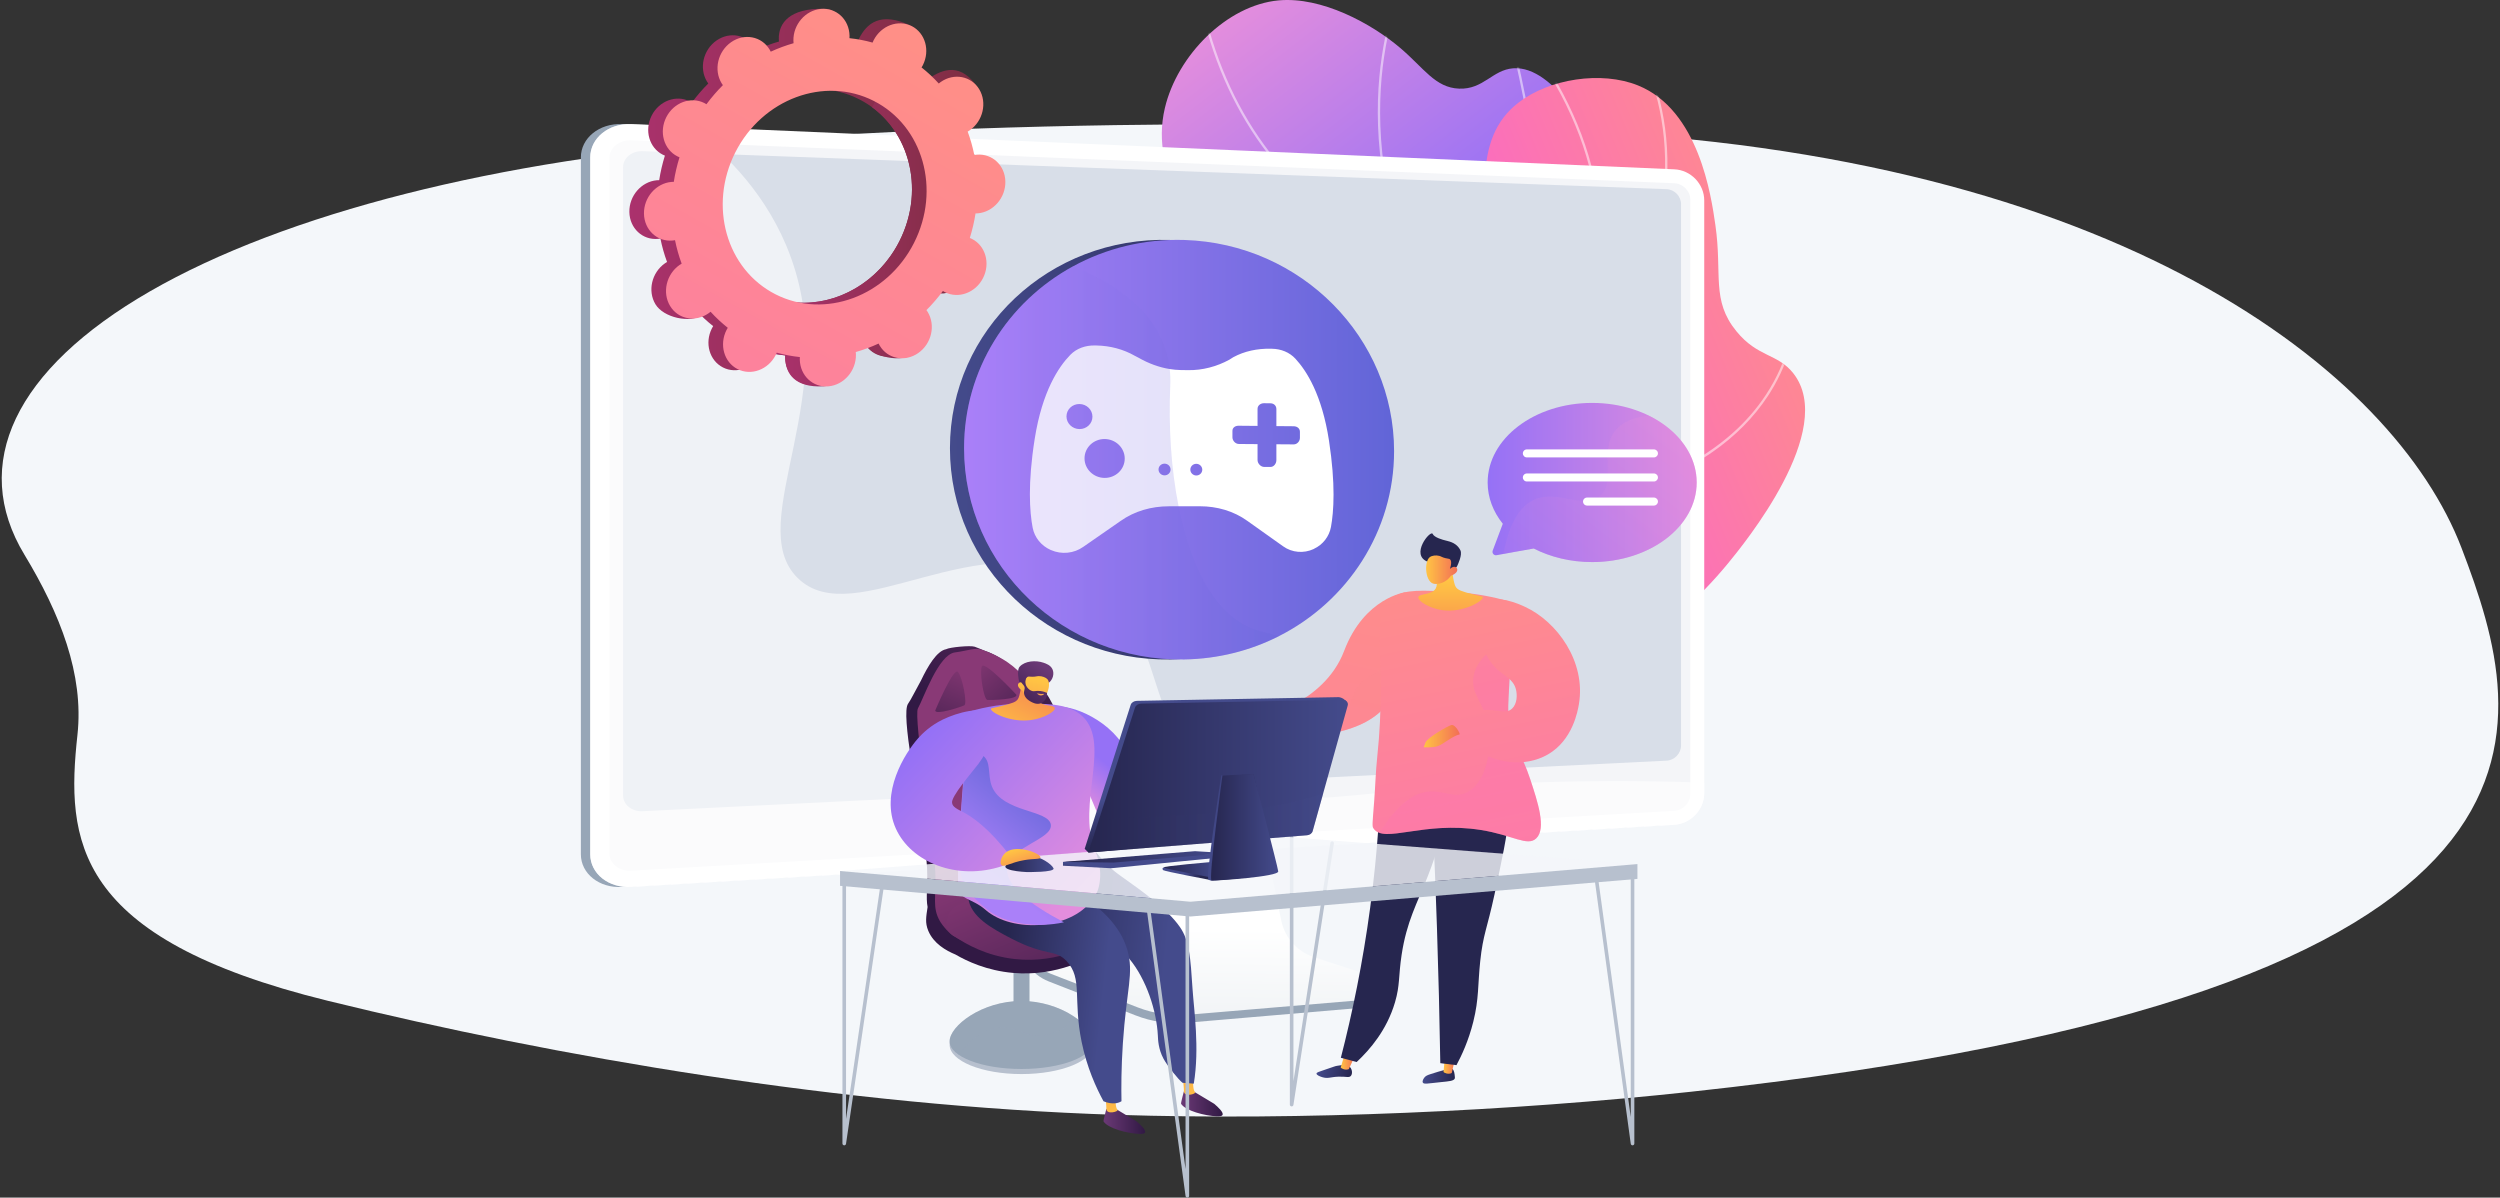 <svg width="1336" height="640" viewBox="0 0 1336 640" fill="none" xmlns="http://www.w3.org/2000/svg">
<rect x="0" y="0" width="1336" height="640" fill="#333333" stroke="none"/>
<path d="M1315.46 292.871C1279.3 198.255 1131.03 82.013 838.121 69.848C838.121 69.848 615.73 59.035 396.501 75.423C266.388 85.15 152.299 114.103 80.107 155.716C7.915 197.33 -16.199 248.072 13.067 296.448C32.075 327.869 44.919 360.388 41.394 392.675C35.259 448.867 38.789 501.318 175.211 534.829C297.02 564.751 450.32 591.141 596.569 595.763C695.959 598.905 807.419 593.821 903.212 583.478C1391.4 530.763 1351.62 387.488 1315.46 292.871Z" fill="#F4F7FA"/>
<path d="M807.238 407.616C810.296 381.189 810.751 342.083 792.601 302.682C768.798 251.008 733.909 244.227 675.888 171.728C639.202 125.887 614.061 93.526 622.514 57.698C629.137 29.621 655.598 2.776 683.266 0.211C706.271 -1.921 732.804 12.483 748.323 25.656C760.972 36.393 766.973 46.879 779.743 47.371C792.794 47.873 797.52 37.344 808.617 36.505C831.122 34.805 851.344 75.112 854.612 81.626C890.968 154.091 869.841 241.564 860.166 279.609C852.166 311.066 837.181 356.642 807.238 407.616Z" fill="url(#paint0_linear_36_1555)"/>
<mask id="mask0_36_1555" style="mask-type:luminance" maskUnits="userSpaceOnUse" x="620" y="0" width="256" height="408">
<path d="M807.238 407.616C810.296 381.189 810.751 342.083 792.601 302.682C768.798 251.008 733.909 244.227 675.888 171.728C639.202 125.887 614.061 93.526 622.514 57.698C629.137 29.621 655.598 2.776 683.266 0.211C706.271 -1.921 732.804 12.483 748.323 25.656C760.972 36.393 766.973 46.879 779.743 47.371C792.794 47.873 797.52 37.344 808.617 36.505C831.122 34.805 851.344 75.112 854.612 81.626C890.968 154.091 869.841 241.564 860.166 279.609C852.166 311.066 837.181 356.642 807.238 407.616Z" fill="white"/>
</mask>
<g mask="url(#mask0_36_1555)">
<g opacity="0.5">
<path d="M799.551 432.961L798.462 432.358C815.928 400.815 828.21 370.428 834.969 342.043C844.939 300.169 842.492 263.867 827.698 234.145C816.113 210.869 797.557 192.32 771.876 166.647C751.376 146.155 735.001 133.481 720.552 122.299C701.69 107.701 686.791 96.17 671.626 73.999C656.234 51.497 645.653 25.136 640.175 -4.352L641.4 -4.579C646.845 24.737 657.36 50.938 672.654 73.296C687.708 95.305 702.539 106.783 721.315 121.314C735.792 132.519 752.201 145.218 772.756 165.767C797.552 190.554 817.137 210.132 828.813 233.59C843.74 263.58 846.219 300.166 836.18 342.331C829.395 370.827 817.072 401.319 799.551 432.961Z" fill="white"/>
<path d="M757.583 151.739L756.909 151.94C756.709 152 736.573 157.898 709.184 155.211C693.099 153.633 677.685 149.449 663.372 142.775C645.483 134.433 629.276 122.158 615.202 106.292L616.133 105.465C630.094 121.204 646.164 133.377 663.898 141.646C678.083 148.261 693.36 152.407 709.305 153.972C733.648 156.36 752.164 151.921 755.873 150.935C734.107 100.806 734.362 57.642 738.429 30.21C742.857 0.337 752.648 -17.869 752.746 -18.05L753.84 -17.453C753.742 -17.274 744.041 0.779 739.652 30.451C735.602 57.829 735.377 100.984 757.301 151.095L757.583 151.739Z" fill="white"/>
<path d="M812.54 207.031C812.299 207.417 812.056 207.795 811.808 208.17L811.559 208.547L811.123 208.427C810.8 208.338 778.409 199.469 744.195 196.934C710.118 194.41 661.176 224.919 660.685 225.228L660.022 224.174C660.516 223.863 709.806 193.139 744.288 195.693C776.456 198.076 807.013 206.037 811.015 207.108C828.713 179.744 825.642 126.368 819.911 86.323C813.66 42.654 802.994 4.974 802.887 4.598L804.085 4.257C804.192 4.633 814.878 42.383 821.141 86.132C824.822 111.842 826.279 134.567 825.472 153.677C824.491 176.897 820.141 194.838 812.54 207.031Z" fill="white"/>
<path d="M874.975 282.108C856.643 311.514 840.058 329.425 839.878 329.619L839.032 330.526L838.81 329.305C835.789 312.672 828.264 298.979 816.442 288.605C806.971 280.293 794.73 274.072 780.061 270.115C755.035 263.364 731.339 265.586 731.102 265.61L730.98 264.371C731.219 264.347 755.142 262.104 780.385 268.913C795.24 272.92 807.648 279.23 817.264 287.669C829.008 297.975 836.586 311.488 839.802 327.849C843.747 323.44 861.051 303.473 878.783 273.434C897.31 242.049 920.107 192.934 923.502 137.181L930.091 28.99L931.334 29.066L924.745 137.257C921.334 193.269 898.442 242.586 879.838 274.095C878.211 276.851 876.586 279.525 874.975 282.108Z" fill="white"/>
</g>
</g>
<path d="M815.333 378.241C849.94 363.837 891.455 340.024 923.481 301.026C931.654 291.073 982.143 229.591 958.303 199.436C949.905 188.814 939.377 191.049 927.934 177.024C914.376 160.406 920.48 146.63 916.711 120.337C914.462 104.648 907.88 58.734 875.272 45.627C855.786 37.795 827.888 42.033 811.296 54.978C786.959 73.965 791.717 107.963 800.707 165.462C808.675 216.432 817.473 226.035 822.608 262.766C826.419 290.028 827.79 329.209 815.333 378.241Z" fill="url(#paint1_linear_36_1555)"/>
<mask id="mask1_36_1555" style="mask-type:luminance" maskUnits="userSpaceOnUse" x="793" y="41" width="172" height="338">
<path d="M815.333 378.241C849.94 363.837 891.455 340.024 923.481 301.026C931.654 291.073 982.143 229.591 958.303 199.436C949.905 188.814 939.377 191.049 927.934 177.024C914.376 160.406 920.48 146.63 916.711 120.337C914.462 104.648 907.88 58.734 875.272 45.627C855.786 37.795 827.888 42.033 811.296 54.978C786.959 73.965 791.717 107.963 800.707 165.462C808.675 216.432 817.473 226.035 822.608 262.766C826.419 290.028 827.79 329.209 815.333 378.241Z" fill="white"/>
</mask>
<g mask="url(#mask1_36_1555)">
<g opacity="0.5">
<path d="M826.803 360.559C815.195 379.179 800.981 395.191 784.201 408.51C753.739 432.691 716.327 447.46 673.006 452.407L672.864 451.17C715.952 446.25 753.15 431.569 783.427 407.535C823.765 375.515 849.218 327.77 859.075 265.629C869.342 200.905 860.121 136.782 850.578 94.387C843.964 65 828.617 35.876 804.966 7.826L805.918 7.023C829.699 35.228 845.134 64.53 851.793 94.114C861.36 136.615 870.602 200.905 860.304 265.824C854.492 302.463 843.276 334.136 826.803 360.559Z" fill="white"/>
<path d="M863.638 180.932L863.1 180.625C862.94 180.534 846.915 171.311 829.384 154.273C813.194 138.538 792.359 112.72 785.036 79.081L786.253 78.817C793.507 112.14 814.17 137.744 830.227 153.356C845.853 168.549 860.265 177.484 863.182 179.228C911.26 95.302 881.661 35.216 871.425 18.771C871.132 18.302 871.011 18.106 870.954 17.984L872.082 17.455C872.116 17.525 872.293 17.811 872.482 18.113C882.833 34.742 912.808 95.587 863.948 180.395L863.638 180.932Z" fill="white"/>
<path d="M946.044 209.636C945.628 210.304 945.2 210.973 944.755 211.648C937.255 223.051 927.309 233.102 915.194 241.522C900.068 252.033 881.5 260.016 860.005 265.248L859.684 265.326L859.44 265.105C859.018 264.725 816.988 226.296 790.899 160.818L764.562 94.717L765.718 94.256L792.056 160.357C817.005 222.974 856.571 260.735 860.034 263.96C886.67 257.43 922.683 242.941 943.715 210.964C956.321 191.804 957.549 175.236 957.56 175.071L958.802 175.154C958.791 175.316 957.624 191.061 946.044 209.636Z" fill="white"/>
</g>
</g>
<path d="M701.053 515.394C692.126 512.433 685.454 504.857 683.573 495.545L670.58 431.24L559.436 435.187L545.758 502.179C543.842 511.561 551.51 520.973 560.342 524.429L606.842 542.622C615.491 546.006 624.788 547.354 634.028 546.564L732.299 538.157C735.172 537.911 737.476 535.653 737.81 532.756C738.145 529.859 740.157 526.606 737.418 525.697L701.053 515.394Z" fill="#97A6B7"/>
<path d="M702.152 511.483C693.235 508.559 686.569 501.078 684.69 491.884L671.71 428.387L563.276 432.288L549.611 498.438C547.697 507.702 552.761 516.992 561.584 520.404L608.037 538.369C616.677 541.711 625.964 543.042 635.195 542.261L733.367 533.96C736.237 533.717 738.539 531.487 738.873 528.626C739.207 525.766 737.481 523.065 734.744 522.168L702.152 511.483Z" fill="url(#paint2_linear_36_1555)"/>
<path d="M332.33 473.98C320.277 474.699 310.417 466.88 310.417 456.547V84.117C310.417 73.784 320.277 65.804 332.33 66.327L892.138 105.082C900.987 105.465 905.735 98.322 905.735 107.11V423.859C905.735 432.647 898.57 440.224 889.721 440.752L332.33 473.98Z" fill="#97A6B7"/>
<path d="M337.339 473.98C325.286 474.699 315.426 466.88 315.426 456.547V84.117C315.426 73.784 325.286 65.804 337.339 66.327L894.73 90.478C903.579 90.861 910.744 98.322 910.744 107.11V423.859C910.744 432.647 903.579 440.224 894.73 440.752L337.339 473.98Z" fill="white"/>
<path opacity="0.3" d="M894.73 97.932L337.339 75.002C330.896 74.737 325.657 78.995 325.657 84.512V374.164V455.985C325.657 461.503 330.896 465.674 337.339 465.305L894.73 433.297C899.473 433.024 903.308 428.982 903.308 424.267V351.859V106.823C903.308 102.108 899.473 98.127 894.73 97.932Z" fill="#D8DEE8"/>
<path d="M890.589 406.495L343.38 433.507C337.637 433.79 332.969 429.993 332.969 425.026V89.391C332.969 84.423 337.637 80.57 343.38 80.783L890.589 101.094C894.883 101.254 898.357 104.853 898.357 109.134V398.36C898.357 402.641 894.883 406.283 890.589 406.495Z" fill="#D8DEE8"/>
<path opacity="0.6" d="M836.541 417.699C715.205 420.236 687.918 437.561 653.441 416.802C606.065 388.277 627.641 337.537 581.482 310.92C523.451 277.458 456.545 338.742 426.258 308.864C396.096 279.11 453.073 209.083 420.09 131.024C406.853 99.699 384.315 79.353 368.746 67.687L337.339 66.327C325.286 65.804 315.426 73.784 315.426 84.117V456.547C315.426 466.88 325.286 474.699 337.339 473.981L894.73 440.752C903.579 440.224 910.744 432.647 910.744 423.859V418.227C894.038 417.635 868.161 417.038 836.541 417.699Z" fill="white"/>
<path d="M752.277 341.22C751.413 348.777 749.475 357.919 745.626 368.461C737.835 389.788 709.965 393.562 691.531 393.595C681.702 393.612 674.548 392.572 674.548 392.572C674.548 392.572 674.548 392.572 672.242 384.395C673.08 383.557 707.466 376.428 718.302 347.854C729.129 319.28 751.128 316.471 751.128 316.471C751.128 316.471 754.088 325.327 752.277 341.22Z" fill="url(#paint3_linear_36_1555)"/>
<path opacity="0.3" d="M752.276 341.22C751.412 348.777 749.37 357.919 745.521 368.461C737.729 389.788 709.772 393.562 691.321 393.595V393.419C691.321 393.419 715.957 390.476 720.151 379.783C724.344 369.09 724.397 364.687 734.67 359.864C741.086 356.853 747.689 346.085 752.276 341.22Z" fill="url(#paint4_linear_36_1555)"/>
<path d="M776.218 571.316C777.159 572.08 777.332 573.989 777.444 575.236C777.495 575.794 777.52 576.073 777.458 576.269C777.004 577.705 774.219 577.856 769.853 578.302C762.952 579.007 760.899 579.55 760.359 578.523C759.853 577.561 761.077 575.985 761.215 575.812C761.957 574.878 762.867 574.538 764.626 573.959C767.882 572.887 770.081 572.301 770.747 572.123C774.906 571.013 775.601 570.814 776.218 571.316Z" fill="url(#paint5_linear_36_1555)"/>
<path d="M772.114 565.012L771.424 572.876C771.62 573.256 773.957 574.394 775.813 573.418L777.588 565.689L772.114 565.012Z" fill="url(#paint6_linear_36_1555)"/>
<path d="M721.494 570.306C722.621 571.55 722.877 573.842 721.898 574.971C720.934 576.08 719.486 575.248 715.379 575.371C710.979 575.502 709.83 576.541 706.84 575.716C705.632 575.382 703.498 574.573 703.539 573.71C703.568 573.104 704.654 572.79 708.281 571.575C713.43 569.85 713.408 569.756 714.501 569.575C717.248 569.12 720.006 568.663 721.494 570.306Z" fill="url(#paint7_linear_36_1555)"/>
<path d="M718.675 563.129L716.468 570.47C716.635 570.864 718.878 572.177 720.803 571.345L724.081 564.22L718.675 563.129Z" fill="url(#paint8_linear_36_1555)"/>
<path d="M738.283 402.357C737.967 427.027 736.283 454.766 732.244 484.903C728.252 514.688 722.657 541.601 716.554 565.267C719.369 566.024 722.185 566.782 725 567.539C732.144 560.879 741.155 550.393 745.503 535.576C748.201 526.38 747.302 521.654 749.014 510.343C751.739 492.333 757.26 482.897 762.966 468.374C768.094 455.323 774.155 436.17 777.405 410.568C764.364 407.831 751.323 405.094 738.283 402.357Z" fill="#26264F"/>
<path d="M763.698 400.003C765.421 431.38 766.838 463.34 767.913 495.867C768.719 520.275 769.311 544.373 769.704 568.154C772.58 568.509 775.456 568.864 778.332 569.219C781.111 564.045 784.803 556.135 787.331 545.996C790.402 533.681 789.691 526.369 791.038 513.606C792.549 499.292 794.744 496.173 798.633 478.116C806.525 441.469 810.471 423.146 801.667 411.748C798.809 408.047 789.85 398.765 763.698 400.003Z" fill="#26264F"/>
<path d="M805.615 321.146C798.879 319.251 789.008 317.036 776.919 316.353C759.676 315.379 751.055 314.891 744.945 318.997C730.835 328.481 741.759 350.369 735.984 404.628C735.159 412.377 734.974 420.18 734.376 427.95C733.387 440.814 733.162 441.512 734.057 442.816C739.67 450.99 760.611 438.66 791.305 443.534C808.478 446.261 816.267 452.543 820.972 448.012C826.459 442.728 821.752 428.514 817.701 416.279C813.05 402.234 810.178 402.053 807.538 391.476C804.778 380.421 806.447 374.728 806.877 357.294C807.083 348.952 807.039 336.538 805.615 321.146Z" fill="url(#paint9_linear_36_1555)"/>
<g opacity="0.3">
<path d="M763.876 423.009C771.898 422.381 777.102 426.917 784.027 423.382C793.523 418.536 796.574 403.455 795.969 392.782C795.05 376.565 785.789 372.291 787.386 361.808C788.249 356.14 792.296 348.613 806.828 340.924C807.021 347.396 806.984 352.912 806.877 357.294C806.447 374.728 804.778 380.42 807.537 391.476C810.177 402.053 813.05 402.234 817.7 416.278C821.752 428.514 826.459 442.727 820.972 448.012C816.267 452.543 808.478 446.26 791.304 443.534C764.857 439.334 745.661 447.896 737.262 445.119C747.411 428.349 756.616 423.577 763.876 423.009Z" fill="url(#paint10_linear_36_1555)"/>
</g>
<path d="M794.672 322.259C800.401 317.551 811.922 322.88 815.001 324.305C832.175 332.248 847.594 353.654 843.773 376.276C843.2 379.669 840.543 395.538 827.106 403.227C814.982 410.164 798.61 408.38 785.493 398.554C783.7 396.963 781.908 395.373 780.115 393.782C778.351 391.876 776.587 389.969 774.824 388.063C777.596 385.757 782.306 382.43 788.922 380.295C797.644 377.481 803.994 382.531 808.041 378.692C810.834 376.042 810.84 371.362 810.15 368.526C808.76 362.809 803.721 361.201 799.515 357.144C789.633 347.611 787.812 327.896 794.672 322.259Z" fill="url(#paint11_linear_36_1555)"/>
<path d="M780.015 392.459C780.487 392.354 777.719 386.84 775.547 387.476C773.375 388.113 762.749 394.271 761.783 396.807C760.817 399.342 760.817 399.342 760.817 399.342C760.817 399.342 765.452 399.705 768.326 398.739C771.201 397.773 776.183 393.314 780.015 392.459Z" fill="url(#paint12_linear_36_1555)"/>
<path d="M775.631 297.515C775.588 302.627 776.158 306.681 776.698 309.457C777.316 312.638 777.761 313.46 778.33 314.127C779.185 315.13 780.481 315.972 787.806 317.789C791.792 318.777 792.305 318.75 792.393 319.146C792.823 321.075 781.953 327.652 770.724 326.067C763.851 325.097 757.598 321.176 757.982 319.117C758.369 317.045 765.233 318.157 767.279 314.408C768.703 311.8 767.107 308.097 765.221 305.031C767.048 301.609 773.804 300.937 775.631 297.515Z" fill="url(#paint13_linear_36_1555)"/>
<path d="M780.442 294.096C779.216 291.526 776.866 289.853 773.512 289.103C773.512 289.102 773.512 289.102 773.512 289.101C773.512 289.101 773.574 289.095 773.552 289.091C773.284 289.023 773.061 288.962 772.789 288.91C770.893 288.46 766.448 287.217 765.626 285.327C764.578 282.915 753.267 296.544 763.017 300.213C763.312 300.324 763.607 300.422 763.89 300.508C765.213 301.398 766.75 301.372 768.554 303.572C769.696 304.964 770.452 306.643 770.64 307.073C771.128 308.19 771.437 309.22 771.639 310.053C774.24 307.232 775.834 305.546 776.852 304.485C777.587 303.72 778.335 303.373 778.773 302.362C779.16 301.467 781.584 296.491 780.442 294.096Z" fill="#26264F"/>
<path d="M775.35 307.681C775.35 307.681 772.464 312.416 766.717 312.042C761.571 311.707 760.818 300.169 764.104 297.72C765.2 296.903 767.396 296.564 769.182 297.064C770.236 297.36 770.593 297.798 772.326 298.247C773.924 298.662 774.375 298.485 774.858 298.89C775.461 299.399 775.903 300.643 774.896 304.017C775.877 303.023 777.055 302.641 777.891 303.035C778.024 303.099 778.377 303.339 778.576 303.703C779.296 305.021 778.092 306.704 775.35 307.681Z" fill="url(#paint14_linear_36_1555)"/>
<path d="M545.891 573.984C567.106 573.984 584.304 566.965 584.304 558.307C584.304 549.649 567.106 542.63 545.891 542.63C524.676 542.63 507.478 549.649 507.478 558.307C507.478 566.965 524.676 573.984 545.891 573.984Z" fill="#B7C0CE"/>
<path d="M507.478 556.469C507.478 564.642 524.676 571.268 545.891 571.268C567.106 571.268 584.304 564.642 584.304 556.469C584.304 548.296 567.106 534.923 545.891 534.923C524.676 534.923 507.478 548.296 507.478 556.469Z" fill="#97A6B7"/>
<path opacity="0.3" d="M507.478 556.469C507.478 548.296 524.676 534.923 545.891 534.923C555.686 534.923 564.62 537.776 571.406 541.65C571.881 542.645 572.102 543.634 572.012 544.574C571.572 549.172 564.072 551.999 559.767 552.932C548.926 555.28 543.631 548.797 534.693 549.044C529.167 549.197 521.508 551.973 512.425 563.731C509.281 561.585 507.478 559.109 507.478 556.469Z" fill="#97A6B7"/>
<path d="M543.787 545.165C545.322 545.547 546.753 545.532 548.101 545.189C549.323 544.879 550.162 543.748 550.162 542.487V505.632H541.62V542.436C541.62 543.736 542.526 544.851 543.787 545.165Z" fill="#97A6B7"/>
<path d="M591.024 494.863L577.975 486.615C577.433 483.533 577.259 374.846 552.289 364.724C547.154 362.642 540.014 354.474 531.597 350.035C529.676 349.022 527.686 348.218 525.724 347.571C524.255 346.916 522.652 346.26 520.878 345.606C518.682 344.797 507.311 345.904 505.628 346.934C500.608 347.847 495.856 355.971 492.181 363.651C489.207 368.947 486.854 373.879 485.287 376.057C481.338 381.547 490.53 424.983 494.631 455.272C495.068 459.129 495.362 462.257 495.445 464.331C495.841 474.098 494.703 479.583 495.706 484.707C494.948 489.83 494.259 493.081 496.071 497.42C498.905 504.208 505.477 507.971 510.588 510.089C516.696 513.636 527.333 518.691 541.382 519.923C565.045 521.996 582.711 511.845 588.786 507.962C591.487 507.11 593.517 504.864 594.091 502.089C594.674 499.277 593.452 496.398 591.024 494.863Z" fill="url(#paint15_linear_36_1555)"/>
<path d="M510.272 348.662C501.489 349.819 493.475 373.417 490.563 378.524C487.969 383.074 499.232 451.337 499.831 466.113C500.377 479.583 498.001 484.909 502.355 492.374C502.355 492.374 504.566 496.168 508.058 499.017C520.399 509.086 552.236 508.964 565.636 487.943C576.327 471.172 561.516 370.927 548.956 362.747C544.13 359.605 541.513 353.374 525.263 347.389C520.96 345.803 517.828 347.666 510.272 348.662Z" fill="url(#paint16_linear_36_1555)"/>
<path d="M591.973 487.455L578.924 479.206C578.924 479.206 543.972 467.715 511.633 483.917C508.012 485.732 505.759 489.478 505.759 493.528C505.759 496.636 507.626 499.44 510.493 500.639C516.134 504.491 527.148 510.85 542.331 512.514C566.467 515.16 584.426 504.107 589.735 500.553C592.436 499.701 594.466 497.455 595.041 494.681C595.623 491.869 594.401 488.99 591.973 487.455Z" fill="url(#paint17_linear_36_1555)"/>
<path d="M511.956 359.123C509.551 356.286 499.823 379.61 499.823 379.61C499.544 382.443 513.662 377.756 515.339 376.917C517.016 376.078 514.361 361.96 511.956 359.123Z" fill="url(#paint18_linear_36_1555)"/>
<path d="M524.664 356.152C525.946 352.661 543.104 371.214 543.104 371.214C544.341 373.778 529.473 374.234 527.609 374.023C525.746 373.813 523.382 359.643 524.664 356.152Z" fill="url(#paint19_linear_36_1555)"/>
<path d="M648.852 589.863L637.711 583.168H632.682C632.682 583.168 630.969 589.544 631.164 589.863C633.404 593.534 643.835 596.326 650.344 596.557C651.425 596.596 652.933 596.601 653.322 595.818C653.982 594.492 651.034 591.709 648.852 589.863Z" fill="url(#paint20_linear_36_1555)"/>
<path d="M637.513 575.863C637.495 579.763 637.662 582.515 638.638 583.725C639.325 584.577 632.718 586.494 632.682 583.168C632.658 580.979 632.314 577.223 631.964 576.12C633.814 576.034 635.664 575.949 637.513 575.863Z" fill="url(#paint21_linear_36_1555)"/>
<path d="M607.414 599.275L596.273 592.58H591.245C591.245 592.58 589.532 598.956 589.726 599.275C591.966 602.946 602.398 605.738 608.906 605.969C609.987 606.008 611.495 606.014 611.885 605.23C612.545 603.904 609.597 601.121 607.414 599.275Z" fill="url(#paint22_linear_36_1555)"/>
<path d="M596.076 585.275C596.057 589.175 596.224 591.927 597.2 593.137C597.888 593.989 591.281 595.907 591.245 592.58C591.221 590.391 590.877 586.635 590.527 585.532C592.376 585.446 594.226 585.361 596.076 585.275Z" fill="url(#paint23_linear_36_1555)"/>
<path d="M637.966 579.102C641.119 560.077 638.039 539.757 637.321 528.829C636.179 511.449 635.608 502.758 630.581 495.459C623.997 485.898 610.52 476.339 599.132 468.26C598.148 467.561 596.169 466.185 593.71 463.993C587.585 458.534 583.691 452.793 581.342 448.748C555.557 441.184 531.775 444.249 521.28 458.077C520.068 459.676 517.032 463.142 516.445 468.252C515.12 479.783 526.449 493.664 539.163 496.563C555.32 500.248 564.694 483.658 579.009 489.178C580.436 489.728 584.652 493.972 593.199 502.2C599.405 508.176 602.508 511.163 603.496 512.351C612.644 523.343 618.095 540.26 618.752 553.357C618.869 555.681 618.97 560.548 621.772 565.76C623.917 569.751 629.801 577.006 631.964 578.65C633.965 578.801 635.966 578.952 637.966 579.102Z" fill="url(#paint24_linear_36_1555)"/>
<path d="M589.711 588.496C589.711 588.496 595.227 591.101 599.321 588.496C599.186 581.599 599.175 570.804 600.057 557.602C601.988 528.708 606.077 519.971 602.448 507.632C599.829 498.727 592.793 486.596 572.032 475.254L519.308 470.083C519.308 470.083 516.823 474.13 517.428 479.73C518.536 489.986 530.324 496.273 540.181 501.413C559.647 511.564 563.758 506.894 570.098 513.735C578.668 522.983 573.331 533.86 578.013 556.731C580.842 570.546 585.813 581.349 589.711 588.496Z" fill="url(#paint25_linear_36_1555)"/>
<path d="M596.551 454.105C603.771 453.48 614.706 419.302 599.546 397.23C588.382 380.976 565.113 374.266 561.052 379.197C558.696 382.057 563.539 387.946 572.515 404.845C590.931 439.514 591.688 454.526 596.551 454.105Z" fill="url(#paint26_linear_36_1555)"/>
<path d="M516.353 380.79C522.864 378.702 532.786 376.252 544.956 376.108C558.594 375.947 569.497 375.818 577 381.566C595.122 395.449 574.83 429.712 585.245 454.574C586.383 457.292 589.692 465.907 586.814 475.384C586.283 477.131 585.19 478.666 583.319 481.266C572.308 496.562 541.137 498.863 526.738 486.289C519.097 479.616 512.209 481.097 512.024 473.199C511.296 442.019 516.651 410.798 516.353 380.79Z" fill="url(#paint27_linear_36_1555)"/>
<path d="M530.084 420.303C527.462 413.85 530.179 406.357 524.33 403.206C522.184 402.05 516.924 398.8 516.602 401.695C514.473 420.863 512.565 440.641 513.181 464.53C513.385 472.418 519.361 479.608 527.807 486.254C537.562 493.93 554.29 495.968 568.555 492.883C549.857 483.016 536.436 472.542 538.362 463.147C540.604 452.213 562.441 448.45 561.566 440.773C560.638 432.634 535.807 434.387 530.084 420.303Z" fill="url(#paint28_linear_36_1555)"/>
<path d="M546.233 359.124C546.275 363.728 545.71 367.386 545.175 369.893C544.563 372.766 544.121 373.511 543.557 374.119C542.708 375.033 541.421 375.808 534.139 377.534C530.168 378.475 529.657 378.457 529.569 378.816C529.141 380.565 539.96 386.358 551.092 384.778C557.883 383.814 564.046 380.211 563.668 378.367C563.288 376.511 556.518 377.592 554.497 374.245C553.091 371.915 554.668 368.568 556.53 365.791C554.726 362.731 548.043 362.19 546.233 359.124Z" fill="url(#paint29_linear_36_1555)"/>
<path d="M560.488 364.838C562.57 363.312 563.599 360.056 562.408 357.578C561.383 355.444 559.041 354.636 557.637 354.152C553.567 352.747 547.806 353.131 544.948 356.239C543.254 358.082 544.38 362.972 544.528 363.839C544.696 364.819 545.371 365.295 545.884 366.123C546.596 367.272 547.703 369.092 549.492 372.12C549.893 371.437 550.444 370.603 551.19 369.733C551.477 369.398 552.618 368.095 554.058 367.127C556.94 365.188 558.513 366.286 560.488 364.838Z" fill="url(#paint30_linear_36_1555)"/>
<path d="M546.527 369.244C546.527 369.244 548.112 374.008 553.708 374.921C558.708 375.737 562.294 365.836 559.767 362.988C558.924 362.037 556.911 361.263 555.08 361.311C553.998 361.339 553.548 361.644 551.778 361.658C550.144 361.672 549.757 361.419 549.193 361.669C548.488 361.981 547.754 362.972 547.878 366.139C547.185 365.057 546.15 364.467 545.25 364.63C545.107 364.656 544.708 364.789 544.426 365.065C543.406 366.061 544.141 367.795 546.527 369.244Z" fill="url(#paint31_linear_36_1555)"/>
<path d="M549.142 361.015C549.334 361.231 548.376 361.874 547.995 363.007C547.254 365.205 548.96 368.433 551.41 369.228C552.858 369.698 553.5 368.973 556.021 369.292C557.581 369.489 558.794 369.952 559.544 370.29C559.62 372.898 558.204 375.161 556.102 375.886C553.837 376.667 551.594 375.379 550.655 374.84C550.027 374.479 548.012 373.327 547.387 371.224C546.736 369.033 548.244 368.142 547.238 366.533C546.731 365.72 545.9 365.23 545.374 363.76C545.231 363.361 545.157 363.019 545.117 362.792C546.742 361.851 548.865 360.702 549.142 361.015Z" fill="url(#paint32_linear_36_1555)"/>
<path d="M557.504 370.789C557.504 370.789 556.297 371.055 554.489 370.546C554.401 370.521 554.295 370.523 554.272 370.563C554.185 370.712 555.159 371.691 556.323 371.658C557.15 371.634 557.938 371.104 557.883 370.911C557.859 370.83 557.683 370.8 557.504 370.789Z" fill="url(#paint33_linear_36_1555)"/>
<path d="M690.258 591.269C690.234 591.269 690.209 591.268 690.184 591.266C689.681 591.227 689.294 590.809 689.294 590.306V447.492C689.294 446.96 689.725 446.53 690.257 446.53C690.789 446.53 691.22 446.96 691.22 447.492V577.799L710.949 450.437C711.03 449.911 711.522 449.553 712.048 449.633C712.573 449.714 712.934 450.207 712.852 450.732L691.209 590.453C691.136 590.925 690.729 591.269 690.258 591.269Z" fill="#B7C0CE"/>
<path opacity="0.81" d="M448.916 465.474L686.354 447.19L875.04 461.763L636.132 481.869L448.916 465.474Z" fill="#F4F7FA"/>
<path d="M636.132 481.87L448.916 465.474V473.393L636.132 489.789L875.04 469.682V461.763L636.132 481.87Z" fill="#B7C0CE"/>
<path d="M634.516 640C634.038 640 633.628 639.646 633.563 639.166L612.981 487.213C612.909 486.686 613.278 486.2 613.805 486.129C614.333 486.055 614.817 486.427 614.889 486.954L633.554 624.754V487.083C633.554 486.551 633.985 486.12 634.517 486.12C635.049 486.12 635.48 486.551 635.48 487.083V639.037C635.48 639.543 635.088 639.964 634.582 639.997C634.56 639.999 634.538 640 634.516 640Z" fill="#B7C0CE"/>
<path d="M872.43 612.069C871.952 612.069 871.542 611.716 871.476 611.236L852.4 471.638C852.328 471.111 852.697 470.625 853.224 470.553C853.753 470.479 854.236 470.85 854.309 471.377L871.468 596.946V465.981C871.468 465.449 871.899 465.018 872.43 465.018C872.962 465.018 873.393 465.449 873.393 465.981V611.106C873.393 611.612 873.001 612.032 872.496 612.066C872.473 612.068 872.451 612.069 872.43 612.069Z" fill="#B7C0CE"/>
<path d="M451.165 612.069C451.141 612.069 451.117 612.067 451.093 612.066C450.591 612.029 450.201 611.61 450.201 611.106V473.394C450.201 472.862 450.632 472.431 451.164 472.431C451.696 472.431 452.127 472.862 452.127 473.394V597.941L470.466 473.254C470.544 472.728 471.035 472.363 471.559 472.441C472.085 472.519 472.449 473.008 472.371 473.534L452.116 611.246C452.047 611.721 451.638 612.069 451.165 612.069Z" fill="#B7C0CE"/>
<path d="M535.776 462.778C537.245 461.138 538.713 459.496 540.182 457.855C528.741 442.842 519.659 436.336 513.229 433.234C508.824 431.109 509.005 429.737 508.823 429.218C507.733 426.094 519.725 412.384 522.858 408.225C528.623 400.571 534.08 387.511 529.836 382.268C525.417 376.809 511.339 380.879 503.878 384.5C497.278 387.704 492.919 391.969 490.654 394.517C483.634 402.416 470.126 423.679 478.758 442.835C486.777 460.63 511.361 470.968 535.776 462.778Z" fill="url(#paint34_linear_36_1555)"/>
<path d="M568.057 462.644V460.613L655.509 455.901V457.912L593.711 463.993L568.057 462.644Z" fill="url(#paint35_linear_36_1555)"/>
<path d="M568.057 460.613L595.184 460.958L655.509 455.901L638.642 454.866L568.057 460.613Z" fill="url(#paint36_linear_36_1555)"/>
<path d="M579.653 453.606L604.248 376.651C604.636 375.437 606.02 374.559 607.586 374.53L715.277 372.553C716.195 372.536 717.788 373.207 718.346 373.786C718.904 374.365 719.665 374.471 719.456 375.22L699.377 442.939C699.043 444.068 697.844 444.94 696.45 445.068L581.626 455.591L579.653 453.606Z" fill="url(#paint37_linear_36_1555)"/>
<path d="M581.626 455.591L606.568 378.115C606.958 376.905 608.337 376.029 609.898 375.999L717.362 373.954C718.278 373.937 719.132 374.263 719.69 374.841C720.247 375.419 720.449 376.189 720.24 376.938L701.465 444.196C701.141 445.354 699.908 446.25 698.483 446.363L581.626 455.591Z" fill="url(#paint38_linear_36_1555)"/>
<path opacity="0.3" d="M581.626 455.591L698.482 446.363C699.908 446.25 701.141 445.354 701.465 444.196L707.133 423.891C671.519 436.343 629.203 434.976 587.246 438.134L581.626 455.591Z" fill="url(#paint39_linear_36_1555)"/>
<path d="M650.306 468.553L645.874 470.083C645.874 470.083 622.57 465.707 621.555 464.992C621.394 464.879 620.835 463.795 621.877 463.616C627.377 462.67 647.455 461.974 647.455 461.974L649.294 462.077L650.306 468.553Z" fill="url(#paint40_linear_36_1555)"/>
<path d="M650.625 467.191L646.193 468.719C646.193 468.719 622.892 464.331 621.878 463.616C620.862 462.9 647.774 460.613 647.774 460.613L649.611 460.722L650.625 467.191Z" fill="url(#paint41_linear_36_1555)"/>
<path d="M669.893 413.668C669.893 413.668 681.203 462.32 681.537 465.168C681.845 467.795 654.044 470.372 647.386 470.6C646.83 470.619 646.098 470.236 645.874 470.083C644.032 469.871 652.655 414.368 652.655 414.368L653.289 414.392L669.893 413.668Z" fill="url(#paint42_linear_36_1555)"/>
<path d="M669.893 413.668C669.893 413.668 682.753 462.813 683.086 465.658C683.419 468.501 650.368 470.674 647.477 470.577C645.637 470.365 653.289 414.392 653.289 414.392L669.893 413.668Z" fill="url(#paint43_linear_36_1555)"/>
<path d="M540.182 460.613C540.182 460.613 547.518 457.255 551.755 457.555C555.991 457.855 561.952 461.709 562.988 463.993C564.025 466.278 548.655 466.028 548.655 466.028C548.655 466.028 530.334 465.314 540.182 460.613Z" fill="url(#paint44_linear_36_1555)"/>
<path d="M536.379 456.688C540.473 451.483 550.235 454.663 550.787 454.851C553.12 455.643 556.247 457.253 556.029 458.28C555.818 459.274 552.673 458.756 547.483 459.633C539.888 460.916 536.521 463.732 535.177 462.299C534.15 461.203 535.035 458.397 536.379 456.688Z" fill="url(#paint45_linear_36_1555)"/>
<path d="M803.09 279.904C797.954 273.472 794.997 265.921 794.997 257.843C794.997 234.356 820.005 215.316 850.854 215.316C881.703 215.316 906.711 234.356 906.711 257.843C906.711 281.331 881.703 300.371 850.854 300.371C839.292 300.371 828.551 297.696 819.639 293.116C813.748 294.121 804.605 295.809 799.779 296.707C798.358 296.971 797.194 295.582 797.703 294.23L803.09 279.904Z" fill="url(#paint46_linear_36_1555)"/>
<g opacity="0.3">
<path d="M820.287 266.843C832.812 261.579 846.585 272.691 855.196 264.939C863.877 257.125 854.5 241.675 862.813 230.665C866.777 225.415 873.436 222.932 881.055 222.063C896.489 229.631 906.711 242.828 906.711 257.844C906.711 281.331 881.703 300.371 850.854 300.371C839.292 300.371 828.551 297.697 819.639 293.116C814.991 293.909 808.32 295.127 803.34 296.047C807.013 277.005 813.769 269.583 820.287 266.843Z" fill="url(#paint47_linear_36_1555)"/>
</g>
<path d="M813.811 242.301C813.811 243.485 814.77 244.446 815.955 244.446H883.86C885.044 244.446 886.004 243.486 886.004 242.301C886.004 241.117 885.044 240.157 883.86 240.157H815.955C814.771 240.157 813.811 241.117 813.811 242.301Z" fill="white"/>
<path d="M813.811 255.167C813.811 256.351 814.77 257.312 815.955 257.312H883.86C885.044 257.312 886.004 256.352 886.004 255.167C886.004 253.983 885.044 253.023 883.86 253.023H815.955C814.771 253.023 813.811 253.983 813.811 255.167Z" fill="white"/>
<path d="M845.976 268.033C845.976 269.217 846.936 270.178 848.121 270.178H883.86C885.044 270.178 886.005 269.218 886.005 268.033C886.005 266.849 885.045 265.889 883.86 265.889H848.121C846.936 265.889 845.976 266.849 845.976 268.033Z" fill="white"/>
<path d="M737.449 241.091C737.449 301.515 687.935 351.342 625.363 352.408C561.075 353.503 507.651 302.971 507.651 239.514C507.651 176.057 561.075 126.258 625.363 128.235C687.935 130.16 737.449 180.666 737.449 241.091Z" fill="url(#paint48_linear_36_1555)"/>
<path d="M702.678 235.577C698.903 210.863 690.644 198.129 684.745 191.72C681.531 188.228 677.004 186.464 672.252 186.375L671.38 186.359C664.425 186.23 657.569 187.612 651.489 190.901L649.352 192.264C642.664 195.883 635.077 197.933 627.333 197.809L625.106 197.774L623.39 197.747C615.607 197.623 607.932 195.174 601.124 191.295L598.941 190.156C592.707 186.605 585.638 184.769 578.424 184.635L577.516 184.618C572.558 184.526 567.816 186.16 564.437 189.622C558.212 195.999 549.441 209.008 545.412 234.459C541.598 258.54 542.689 273.542 544.302 281.99C545.306 287.242 548.911 291.675 553.946 293.9L554.124 293.961C559.769 296.456 566.376 295.782 571.371 292.229L591.194 278.474C598.723 273.117 607.784 270.586 617.051 270.59L625.107 270.593L633.645 270.596C642.81 270.6 651.703 273.105 659.041 278.384L678.139 291.95C682.902 295.376 689.172 295.874 694.501 293.398L694.669 293.277C699.401 291.079 702.777 286.709 703.715 281.627C705.222 273.46 706.239 258.886 702.678 235.577ZM569.325 229.3C565.487 229.265 562.371 226.233 562.371 222.529C562.371 218.824 565.487 215.858 569.325 215.904C573.156 215.95 576.258 218.981 576.258 222.675C576.258 226.369 573.156 229.334 569.325 229.3ZM582.788 255.396C576.849 255.374 572.024 250.695 572.024 244.944C572.024 239.193 576.849 234.569 582.788 234.617C588.712 234.664 593.504 239.344 593.504 245.069C593.504 250.793 588.712 255.417 582.788 255.396ZM614.791 254.037C613.014 254.03 611.572 252.621 611.572 250.89C611.572 249.158 613.014 247.762 614.791 247.772C616.566 247.781 618.005 249.19 618.005 250.919C618.005 252.648 616.566 254.044 614.791 254.037ZM631.757 254.103C629.994 254.096 628.562 252.693 628.562 250.968C628.562 249.243 629.993 247.852 631.757 247.861C633.521 247.87 634.949 249.274 634.949 250.997C634.949 252.72 633.521 254.11 631.757 254.103ZM687.128 233.993C687.128 235.797 685.627 237.499 683.801 237.485L674.548 237.417V245.9C674.548 247.708 673.204 249.556 671.369 249.547L668.007 249.531C666.168 249.522 664.484 247.657 664.484 245.844V237.344L654.521 237.27C652.672 237.256 651.065 235.519 651.065 233.702V230.228C651.065 228.511 652.588 227.494 654.335 227.511L664.483 227.608V218.496C664.483 216.684 666.106 215.458 667.945 215.481L671.382 215.521C673.217 215.543 674.547 216.801 674.547 218.61V227.702L683.801 227.789C685.627 227.806 687.128 228.923 687.128 230.726L687.128 233.993Z" fill="url(#paint49_linear_36_1555)"/>
<path d="M744.997 241.091C744.997 283.897 720.147 321.386 683.404 339.988C668.283 347.645 651.149 352.098 632.908 352.408C568.623 353.507 515.199 302.968 515.199 239.514C515.199 197.379 538.749 161.274 573.395 142.337C590.932 132.759 611.303 127.576 632.908 128.239C695.481 130.159 744.997 180.664 744.997 241.091Z" fill="url(#paint50_linear_36_1555)"/>
<path d="M710.225 235.572C706.451 210.865 698.19 198.125 692.295 191.718C689.082 188.229 684.554 186.459 679.798 186.376L678.926 186.359C671.974 186.233 665.121 187.608 659.041 190.904L656.902 192.263C650.21 195.886 642.628 197.932 634.879 197.807L632.656 197.773L630.937 197.748C628.983 197.715 627.028 197.538 625.1 197.22C619.347 196.297 613.769 194.2 608.67 191.299L606.489 190.158C600.258 186.602 593.188 184.766 585.975 184.631L585.061 184.615C580.105 184.53 575.366 186.157 571.986 189.621C565.763 196.004 556.991 209.011 552.957 234.457C549.149 258.544 550.24 273.539 551.85 281.993C552.856 287.243 556.463 291.671 561.494 293.902L561.67 293.961C567.315 296.452 573.923 295.781 578.922 292.225L598.74 278.471C606.271 273.12 615.329 270.562 624.596 270.562L629.838 270.545H641.194C650.361 270.545 659.25 273.078 666.589 278.362L685.686 291.936C690.449 295.366 696.722 295.867 702.048 293.393L702.216 293.27C706.946 291.073 710.326 286.705 711.265 281.622C712.766 273.462 713.79 258.888 710.225 235.572ZM576.876 229.299C573.035 229.265 569.923 226.229 569.923 222.531C569.923 218.824 573.035 215.855 576.876 215.905C580.709 215.947 583.803 218.983 583.803 222.673C583.803 226.372 580.708 229.332 576.876 229.299ZM590.336 255.398C584.398 255.373 579.568 250.693 579.568 244.94C579.568 239.195 584.398 234.566 590.336 234.616C596.257 234.666 601.055 239.346 601.055 245.066C601.055 250.794 596.258 255.415 590.336 255.398ZM622.34 254.04C620.562 254.032 619.12 252.622 619.12 250.887C619.12 249.159 620.562 247.758 622.34 247.775C624.119 247.783 625.553 249.192 625.553 250.92C625.553 252.648 624.119 254.04 622.34 254.04ZM639.307 254.107C637.546 254.099 636.111 252.69 636.111 250.97C636.111 249.243 637.546 247.85 639.307 247.859C641.068 247.867 642.494 249.276 642.494 250.996C642.494 252.723 641.068 254.107 639.307 254.107ZM694.676 233.995C694.676 235.799 693.175 237.501 691.347 237.484L682.096 237.417V245.896C682.096 247.708 680.754 249.553 678.918 249.544L675.555 249.528C673.718 249.519 672.032 247.657 672.032 245.846V237.342L662.069 237.266C660.223 237.258 658.613 235.522 658.613 233.702V230.23C658.613 228.511 660.14 227.496 661.884 227.513L672.032 227.605V218.497C672.032 216.686 673.651 215.461 675.496 215.478L678.934 215.52C680.763 215.545 682.096 216.803 682.096 218.606V227.706L691.347 227.789C693.175 227.806 694.676 228.922 694.676 230.725V233.995Z" fill="white"/>
<path opacity="0.2" d="M683.404 339.988C668.283 347.645 651.149 352.098 632.908 352.408C568.623 353.507 515.199 302.968 515.199 239.514C515.199 197.379 538.749 161.274 573.395 142.337C595.142 150.9 621.812 167.371 625.099 197.22C625.418 200.055 625.519 203.015 625.384 206.093C624.437 227.907 625.821 250.442 629.838 270.596C636.639 304.83 651.04 332.213 674.481 337.547C677.76 338.293 680.721 339.107 683.404 339.988Z" fill="url(#paint51_linear_36_1555)"/>
<path d="M497.16 155.255C504.42 158.941 513.542 155.556 517.533 147.695C521.524 139.834 518.874 130.472 511.614 126.786C511.238 126.595 510.854 126.435 510.469 126.281C511.818 121.931 512.835 117.547 513.517 113.162C513.933 113.161 514.35 113.154 514.775 113.116C523.058 112.377 529.632 104.766 529.459 96.114C529.286 87.463 522.43 81.048 514.147 81.787C513.714 81.825 513.289 81.894 512.866 81.969C512 77.682 510.815 73.493 509.319 69.44C509.7 69.217 510.079 68.987 510.45 68.727C517.536 63.763 519.802 53.963 515.511 46.84C511.219 39.717 501.994 37.968 494.908 42.933C494.545 43.187 494.203 43.462 493.865 43.741C491.067 40.647 487.997 37.779 484.675 35.162C484.908 34.779 485.137 34.391 485.344 33.984C489.335 26.123 494.551 17.535 487.234 13.963C470.307 5.7 463.044 12.774 459.052 20.635C458.845 21.042 458.667 21.456 458.496 21.87C454.423 20.733 450.296 19.947 446.146 19.513C446.172 19.076 446.192 18.638 446.184 18.194C446.01 9.543 448.577 4.862 440.263 4.7C422.132 4.348 416.014 12.217 416.187 20.868C416.196 21.32 416.234 21.762 416.279 22.202C412.124 23.386 408.044 24.9 404.072 26.732C403.883 26.346 403.687 25.962 403.463 25.59C399.171 18.467 389.947 16.718 382.86 21.683C375.773 26.648 373.507 36.447 377.799 43.57C378.019 43.935 378.26 44.276 378.504 44.613C375.366 47.751 372.427 51.159 369.711 54.815C369.36 54.595 369.004 54.38 368.628 54.189C361.367 50.503 352.246 53.887 348.255 61.749C344.264 69.61 346.913 78.971 354.174 82.657C354.55 82.848 354.934 83.009 355.319 83.162C353.97 87.512 352.953 91.896 352.271 96.282C351.855 96.283 351.437 96.29 351.013 96.328C342.73 97.066 336.156 104.678 336.329 113.329C336.503 121.981 343.358 128.395 351.641 127.657C352.074 127.618 352.499 127.55 352.922 127.475C353.787 131.762 354.973 135.95 356.468 140.004C356.088 140.226 355.708 140.457 355.338 140.716C348.251 145.681 345.986 155.48 350.277 162.604C354.569 169.727 368.778 173.036 375.865 168.071C376.228 167.816 371.585 165.982 371.923 165.703C374.722 168.797 377.792 171.665 381.113 174.282C380.88 174.665 380.651 175.052 380.444 175.46C376.453 183.321 379.103 192.682 386.363 196.368C393.623 200.055 402.744 196.67 406.736 188.809C406.943 188.402 407.121 187.988 407.292 187.573C411.365 188.711 415.491 189.497 419.641 189.931C419.615 190.368 419.595 190.806 419.604 191.249C419.778 199.9 426.633 206.315 434.916 205.577C443.2 204.838 449.774 197.227 449.6 188.576C449.591 188.123 449.553 187.681 449.509 187.242C453.664 186.058 457.744 184.544 461.716 182.712C461.905 183.098 462.101 183.482 462.325 183.854C466.617 190.977 475.841 192.726 482.928 187.761C490.015 182.796 492.28 172.997 487.989 165.874C487.769 165.509 487.528 165.168 487.283 164.831C490.422 161.693 493.361 158.284 496.077 154.628C496.428 154.849 496.784 155.064 497.16 155.255ZM406.654 156.403C380.294 143.019 370.672 109.031 385.164 80.489C399.656 51.946 432.773 39.657 459.133 53.041C485.494 66.424 495.115 100.412 480.623 128.955C466.131 157.498 433.014 169.787 406.654 156.403Z" fill="url(#paint52_linear_36_1555)"/>
<path d="M514.775 113.116C523.058 112.377 529.632 104.766 529.459 96.114C529.285 87.463 522.43 81.048 514.147 81.787C513.714 81.825 513.289 81.894 512.865 81.969C512.001 77.681 510.815 73.494 509.319 69.44C509.7 69.218 510.079 68.987 510.45 68.727C517.536 63.762 526.304 51.766 521.304 45.121C511.815 32.509 501.994 37.968 494.907 42.933C494.544 43.187 494.203 43.462 493.865 43.741C491.066 40.646 487.996 37.779 484.674 35.162C484.908 34.779 485.137 34.391 485.343 33.984C487.516 29.706 487.707 24.988 486.273 20.978C479.428 33.026 472.675 45.124 466.043 57.288C487.073 72.697 493.768 103.065 480.623 128.955C469.484 150.894 447.342 163.214 425.722 161.67C424.757 164.171 423.81 166.686 422.777 169.163C419.975 175.885 416.791 182.469 413.603 189.044C415.608 189.421 417.622 189.719 419.641 189.931C419.615 190.368 419.595 190.806 419.604 191.249C419.777 199.9 425.03 207.251 440.042 206.454C448.347 206.014 449.774 197.227 449.6 188.575C449.591 188.123 449.553 187.681 449.509 187.242C453.664 186.058 457.744 184.543 461.716 182.712C461.905 183.098 462.101 183.481 462.325 183.853C466.617 190.976 481.506 194.003 488.593 189.038C495.68 184.072 492.28 172.996 487.989 165.873C487.769 165.508 487.528 165.167 487.283 164.83C490.421 161.692 493.361 158.284 496.076 154.628C496.428 154.848 496.784 155.063 497.16 155.254C504.42 158.94 513.542 155.556 517.533 147.694C521.524 139.833 518.874 130.472 511.614 126.786C511.238 126.595 510.854 126.434 510.469 126.281C511.818 121.931 512.835 117.547 513.517 113.162C513.933 113.161 514.351 113.153 514.775 113.116Z" fill="url(#paint53_linear_36_1555)"/>
<path d="M504.968 156.143C512.229 159.829 521.35 156.445 525.342 148.583C529.333 140.722 526.683 131.361 519.422 127.674C519.046 127.483 518.662 127.323 518.277 127.169C519.626 122.819 520.643 118.435 521.325 114.05C521.741 114.049 522.159 114.042 522.583 114.004C530.867 113.265 537.441 105.654 537.267 97.002C537.094 88.351 530.238 81.936 521.955 82.675C521.522 82.714 521.097 82.782 520.674 82.857C519.809 78.57 518.623 74.382 517.128 70.328C517.509 70.105 517.888 69.875 518.258 69.615C525.345 64.651 527.61 54.851 523.319 47.728C519.027 40.605 509.803 38.856 502.716 43.821C502.353 44.075 502.011 44.35 501.674 44.629C498.875 41.535 495.805 38.667 492.483 36.05C492.717 35.667 492.945 35.279 493.152 34.872C497.143 27.011 494.493 17.65 487.233 13.964C479.973 10.277 470.852 13.662 466.86 21.523C466.654 21.931 466.475 22.344 466.304 22.759C462.231 21.622 458.105 20.835 453.955 20.401C453.981 19.964 454.001 19.526 453.992 19.083C453.818 10.432 446.963 4.017 438.68 4.756C430.397 5.494 423.822 13.106 423.996 21.757C424.005 22.209 424.042 22.651 424.087 23.09C419.932 24.274 415.852 25.789 411.88 27.62C411.691 27.234 411.495 26.851 411.271 26.478C406.979 19.355 397.755 17.606 390.668 22.571C383.581 27.536 381.316 37.335 385.607 44.458C385.827 44.823 386.068 45.164 386.313 45.501C383.174 48.64 380.235 52.048 377.519 55.704C377.168 55.483 376.812 55.268 376.436 55.078C369.176 51.391 360.055 54.776 356.063 62.637C352.072 70.498 354.722 79.86 361.982 83.546C362.358 83.737 362.742 83.897 363.127 84.051C361.778 88.401 360.761 92.785 360.079 97.17C359.663 97.171 359.246 97.178 358.821 97.216C350.538 97.955 343.964 105.566 344.137 114.218C344.31 122.869 351.166 129.283 359.449 128.545C359.882 128.507 360.308 128.438 360.73 128.363C361.596 132.65 362.781 136.838 364.277 140.892C363.896 141.114 363.516 141.345 363.146 141.605C356.059 146.569 353.794 156.369 358.086 163.492C362.377 170.615 371.602 172.364 378.688 167.399C379.051 167.144 379.393 166.87 379.73 166.591C382.53 169.685 385.599 172.553 388.921 175.17C388.688 175.553 388.459 175.941 388.252 176.348C384.261 184.209 386.911 193.57 394.171 197.256C401.431 200.942 410.553 197.558 414.544 189.697C414.751 189.289 414.929 188.876 415.1 188.461C419.173 189.599 423.3 190.385 427.449 190.819C427.424 191.256 427.403 191.694 427.412 192.137C427.586 200.788 434.441 207.203 442.724 206.465C451.008 205.726 457.582 198.115 457.408 189.464C457.399 189.011 457.361 188.569 457.317 188.13C461.472 186.946 465.552 185.432 469.524 183.6C469.713 183.986 469.909 184.37 470.133 184.742C474.425 191.865 483.649 193.614 490.736 188.649C497.823 183.684 500.088 173.885 495.797 166.762C495.577 166.397 495.336 166.056 495.091 165.719C498.229 162.581 501.169 159.172 503.884 155.516C504.236 155.737 504.592 155.952 504.968 156.143ZM414.463 157.291C388.102 143.907 378.481 109.92 392.973 81.377C407.465 52.834 440.582 40.545 466.942 53.929C493.302 67.313 502.924 101.301 488.432 129.843C473.94 158.386 440.823 170.675 414.463 157.291Z" fill="url(#paint54_linear_36_1555)"/>
<defs>
<linearGradient id="paint0_linear_36_1555" x1="653.226" y1="11.611" x2="753.991" y2="142.274" gradientUnits="userSpaceOnUse">
<stop offset="0.004" stop-color="#E38DDD"/>
<stop offset="1" stop-color="#9571F6"/>
</linearGradient>
<linearGradient id="paint1_linear_36_1555" x1="980.101" y1="145.863" x2="846.238" y2="201.812" gradientUnits="userSpaceOnUse">
<stop stop-color="#FF9085"/>
<stop offset="1" stop-color="#FB6FBB"/>
</linearGradient>
<linearGradient id="paint2_linear_36_1555" x1="642.684" y1="632.213" x2="644.284" y2="496.194" gradientUnits="userSpaceOnUse">
<stop offset="0.494" stop-color="#EBEFF2"/>
<stop offset="1" stop-color="white"/>
</linearGradient>
<linearGradient id="paint3_linear_36_1555" x1="737.671" y1="242.031" x2="619.273" y2="809.692" gradientUnits="userSpaceOnUse">
<stop stop-color="#FF9085"/>
<stop offset="1" stop-color="#FB6FBB"/>
</linearGradient>
<linearGradient id="paint4_linear_36_1555" x1="738.603" y1="287.73" x2="654.906" y2="689.018" gradientUnits="userSpaceOnUse">
<stop stop-color="#FF9085"/>
<stop offset="1" stop-color="#FB6FBB"/>
</linearGradient>
<linearGradient id="paint5_linear_36_1555" x1="760.328" y1="574.834" x2="777.514" y2="575.33" gradientUnits="userSpaceOnUse">
<stop stop-color="#444B8C"/>
<stop offset="0.996" stop-color="#26264F"/>
</linearGradient>
<linearGradient id="paint6_linear_36_1555" x1="771.424" y1="569.408" x2="777.588" y2="569.408" gradientUnits="userSpaceOnUse">
<stop stop-color="#FFC444"/>
<stop offset="0.996" stop-color="#F36F56"/>
</linearGradient>
<linearGradient id="paint7_linear_36_1555" x1="704.519" y1="570.101" x2="722.132" y2="574.943" gradientUnits="userSpaceOnUse">
<stop stop-color="#444B8C"/>
<stop offset="0.996" stop-color="#26264F"/>
</linearGradient>
<linearGradient id="paint8_linear_36_1555" x1="716.468" y1="567.373" x2="724.081" y2="567.373" gradientUnits="userSpaceOnUse">
<stop stop-color="#FFC444"/>
<stop offset="0.996" stop-color="#F36F56"/>
</linearGradient>
<linearGradient id="paint9_linear_36_1555" x1="748.941" y1="282.389" x2="806.351" y2="557.64" gradientUnits="userSpaceOnUse">
<stop stop-color="#FF9085"/>
<stop offset="1" stop-color="#FB6FBB"/>
</linearGradient>
<linearGradient id="paint10_linear_36_1555" x1="798.313" y1="517.794" x2="776.525" y2="414.3" gradientUnits="userSpaceOnUse">
<stop stop-color="#FF9085"/>
<stop offset="1" stop-color="#FB6FBB"/>
</linearGradient>
<linearGradient id="paint11_linear_36_1555" x1="788.269" y1="274.187" x2="845.679" y2="549.438" gradientUnits="userSpaceOnUse">
<stop stop-color="#FF9085"/>
<stop offset="1" stop-color="#FB6FBB"/>
</linearGradient>
<linearGradient id="paint12_linear_36_1555" x1="760.817" y1="393.417" x2="780.069" y2="393.417" gradientUnits="userSpaceOnUse">
<stop stop-color="#FFC444"/>
<stop offset="0.996" stop-color="#F36F56"/>
</linearGradient>
<linearGradient id="paint13_linear_36_1555" x1="775.313" y1="310.419" x2="774.631" y2="357.841" gradientUnits="userSpaceOnUse">
<stop stop-color="#FFC444"/>
<stop offset="0.996" stop-color="#F36F56"/>
</linearGradient>
<linearGradient id="paint14_linear_36_1555" x1="762.122" y1="304.447" x2="778.78" y2="304.447" gradientUnits="userSpaceOnUse">
<stop stop-color="#FFC444"/>
<stop offset="0.996" stop-color="#F36F56"/>
</linearGradient>
<linearGradient id="paint15_linear_36_1555" x1="556.925" y1="398.129" x2="606.647" y2="279.712" gradientUnits="userSpaceOnUse">
<stop stop-color="#311944"/>
<stop offset="1" stop-color="#893976"/>
</linearGradient>
<linearGradient id="paint16_linear_36_1555" x1="585.846" y1="568.979" x2="536.154" y2="450.633" gradientUnits="userSpaceOnUse">
<stop stop-color="#311944"/>
<stop offset="1" stop-color="#893976"/>
</linearGradient>
<linearGradient id="paint17_linear_36_1555" x1="580.387" y1="564.736" x2="534.623" y2="455.745" gradientUnits="userSpaceOnUse">
<stop stop-color="#311944"/>
<stop offset="1" stop-color="#893976"/>
</linearGradient>
<linearGradient id="paint18_linear_36_1555" x1="495.052" y1="408.266" x2="518.514" y2="352.39" gradientUnits="userSpaceOnUse">
<stop stop-color="#311944"/>
<stop offset="1" stop-color="#893976"/>
</linearGradient>
<linearGradient id="paint19_linear_36_1555" x1="557.441" y1="396.48" x2="516.191" y2="352.085" gradientUnits="userSpaceOnUse">
<stop stop-color="#311944"/>
<stop offset="1" stop-color="#893976"/>
</linearGradient>
<linearGradient id="paint20_linear_36_1555" x1="653.416" y1="589.869" x2="631.148" y2="589.869" gradientUnits="userSpaceOnUse">
<stop stop-color="#311944"/>
<stop offset="1" stop-color="#6B3976"/>
</linearGradient>
<linearGradient id="paint21_linear_36_1555" x1="638.073" y1="588.604" x2="619.643" y2="533.315" gradientUnits="userSpaceOnUse">
<stop stop-color="#FFC444"/>
<stop offset="0.996" stop-color="#F36F56"/>
</linearGradient>
<linearGradient id="paint22_linear_36_1555" x1="611.979" y1="599.281" x2="589.711" y2="599.281" gradientUnits="userSpaceOnUse">
<stop stop-color="#311944"/>
<stop offset="1" stop-color="#6B3976"/>
</linearGradient>
<linearGradient id="paint23_linear_36_1555" x1="596.636" y1="598.016" x2="578.206" y2="542.726" gradientUnits="userSpaceOnUse">
<stop stop-color="#FFC444"/>
<stop offset="0.996" stop-color="#F36F56"/>
</linearGradient>
<linearGradient id="paint24_linear_36_1555" x1="544.917" y1="506.239" x2="622.603" y2="514.576" gradientUnits="userSpaceOnUse">
<stop offset="0.004" stop-color="#26264F"/>
<stop offset="1" stop-color="#444B8C"/>
</linearGradient>
<linearGradient id="paint25_linear_36_1555" x1="534.84" y1="527.261" x2="589.48" y2="533.125" gradientUnits="userSpaceOnUse">
<stop offset="0.004" stop-color="#26264F"/>
<stop offset="1" stop-color="#444B8C"/>
</linearGradient>
<linearGradient id="paint26_linear_36_1555" x1="571.75" y1="426.536" x2="588.248" y2="405.646" gradientUnits="userSpaceOnUse">
<stop offset="0.004" stop-color="#E38DDD"/>
<stop offset="1" stop-color="#9571F6"/>
</linearGradient>
<linearGradient id="paint27_linear_36_1555" x1="585.728" y1="468.293" x2="500.599" y2="387.072" gradientUnits="userSpaceOnUse">
<stop offset="0.004" stop-color="#E38DDD"/>
<stop offset="1" stop-color="#9571F6"/>
</linearGradient>
<linearGradient id="paint28_linear_36_1555" x1="527.351" y1="466.373" x2="564.236" y2="419.669" gradientUnits="userSpaceOnUse">
<stop stop-color="#AA80F9"/>
<stop offset="0.996" stop-color="#6165D7"/>
</linearGradient>
<linearGradient id="paint29_linear_36_1555" x1="538.454" y1="395.807" x2="558.886" y2="353.264" gradientUnits="userSpaceOnUse">
<stop stop-color="#FFC444"/>
<stop offset="0.996" stop-color="#F36F56"/>
</linearGradient>
<linearGradient id="paint30_linear_36_1555" x1="537.326" y1="382.025" x2="556.68" y2="355.267" gradientUnits="userSpaceOnUse">
<stop stop-color="#311944"/>
<stop offset="1" stop-color="#6B3976"/>
</linearGradient>
<linearGradient id="paint31_linear_36_1555" x1="552.946" y1="363.131" x2="544.186" y2="405.851" gradientUnits="userSpaceOnUse">
<stop stop-color="#FFC444"/>
<stop offset="0.996" stop-color="#F36F56"/>
</linearGradient>
<linearGradient id="paint32_linear_36_1555" x1="540.694" y1="383.768" x2="559.354" y2="357.971" gradientUnits="userSpaceOnUse">
<stop stop-color="#311944"/>
<stop offset="1" stop-color="#6B3976"/>
</linearGradient>
<linearGradient id="paint33_linear_36_1555" x1="556.74" y1="369.014" x2="554.665" y2="374.481" gradientUnits="userSpaceOnUse">
<stop stop-color="#FFC444"/>
<stop offset="1" stop-color="#F36F56"/>
</linearGradient>
<linearGradient id="paint34_linear_36_1555" x1="573.939" y1="480.65" x2="488.81" y2="399.429" gradientUnits="userSpaceOnUse">
<stop offset="0.004" stop-color="#E38DDD"/>
<stop offset="1" stop-color="#9571F6"/>
</linearGradient>
<linearGradient id="paint35_linear_36_1555" x1="607.798" y1="477.419" x2="609.472" y2="469.79" gradientUnits="userSpaceOnUse">
<stop offset="0.004" stop-color="#26264F"/>
<stop offset="1" stop-color="#444B8C"/>
</linearGradient>
<linearGradient id="paint36_linear_36_1555" x1="568.057" y1="457.912" x2="655.51" y2="457.912" gradientUnits="userSpaceOnUse">
<stop offset="0.004" stop-color="#26264F"/>
<stop offset="1" stop-color="#444B8C"/>
</linearGradient>
<linearGradient id="paint37_linear_36_1555" x1="654.165" y1="425.168" x2="645.373" y2="404.235" gradientUnits="userSpaceOnUse">
<stop offset="0.004" stop-color="#26264F"/>
<stop offset="1" stop-color="#444B8C"/>
</linearGradient>
<linearGradient id="paint38_linear_36_1555" x1="581.627" y1="414.772" x2="720.321" y2="414.772" gradientUnits="userSpaceOnUse">
<stop offset="0.004" stop-color="#26264F"/>
<stop offset="1" stop-color="#444B8C"/>
</linearGradient>
<linearGradient id="paint39_linear_36_1555" x1="581.627" y1="439.741" x2="707.133" y2="439.741" gradientUnits="userSpaceOnUse">
<stop offset="0.004" stop-color="#26264F"/>
<stop offset="1" stop-color="#444B8C"/>
</linearGradient>
<linearGradient id="paint40_linear_36_1555" x1="634.896" y1="463.302" x2="642.711" y2="466.791" gradientUnits="userSpaceOnUse">
<stop stop-color="#444B8C"/>
<stop offset="0.996" stop-color="#26264F"/>
</linearGradient>
<linearGradient id="paint41_linear_36_1555" x1="621.849" y1="464.666" x2="650.624" y2="464.666" gradientUnits="userSpaceOnUse">
<stop offset="0.004" stop-color="#26264F"/>
<stop offset="1" stop-color="#444B8C"/>
</linearGradient>
<linearGradient id="paint42_linear_36_1555" x1="645.616" y1="442.134" x2="681.539" y2="442.134" gradientUnits="userSpaceOnUse">
<stop stop-color="#444B8C"/>
<stop offset="0.996" stop-color="#26264F"/>
</linearGradient>
<linearGradient id="paint43_linear_36_1555" x1="647.191" y1="442.124" x2="683.089" y2="442.124" gradientUnits="userSpaceOnUse">
<stop offset="0.004" stop-color="#26264F"/>
<stop offset="1" stop-color="#444B8C"/>
</linearGradient>
<linearGradient id="paint44_linear_36_1555" x1="537.273" y1="461.786" x2="563.038" y2="461.786" gradientUnits="userSpaceOnUse">
<stop offset="0.004" stop-color="#26264F"/>
<stop offset="1" stop-color="#444B8C"/>
</linearGradient>
<linearGradient id="paint45_linear_36_1555" x1="543.609" y1="453.584" x2="548.569" y2="470.691" gradientUnits="userSpaceOnUse">
<stop stop-color="#FFC444"/>
<stop offset="0.996" stop-color="#F36F56"/>
</linearGradient>
<linearGradient id="paint46_linear_36_1555" x1="906.711" y1="257.843" x2="794.997" y2="257.843" gradientUnits="userSpaceOnUse">
<stop offset="0.004" stop-color="#E38DDD"/>
<stop offset="1" stop-color="#9571F6"/>
</linearGradient>
<linearGradient id="paint47_linear_36_1555" x1="891.966" y1="228.457" x2="795.022" y2="356.13" gradientUnits="userSpaceOnUse">
<stop offset="0.004" stop-color="#E38DDD"/>
<stop offset="1" stop-color="#9571F6"/>
</linearGradient>
<linearGradient id="paint48_linear_36_1555" x1="507.651" y1="240.302" x2="737.449" y2="240.302" gradientUnits="userSpaceOnUse">
<stop stop-color="#444B8C"/>
<stop offset="0.996" stop-color="#26264F"/>
</linearGradient>
<linearGradient id="paint49_linear_36_1555" x1="542.822" y1="240.034" x2="705.096" y2="240.034" gradientUnits="userSpaceOnUse">
<stop stop-color="#444B8C"/>
<stop offset="0.996" stop-color="#26264F"/>
</linearGradient>
<linearGradient id="paint50_linear_36_1555" x1="515.199" y1="240.304" x2="744.997" y2="240.304" gradientUnits="userSpaceOnUse">
<stop stop-color="#AA80F9"/>
<stop offset="0.996" stop-color="#6165D7"/>
</linearGradient>
<linearGradient id="paint51_linear_36_1555" x1="515.199" y1="247.381" x2="683.404" y2="247.381" gradientUnits="userSpaceOnUse">
<stop stop-color="#AA80F9"/>
<stop offset="0.996" stop-color="#6165D7"/>
</linearGradient>
<linearGradient id="paint52_linear_36_1555" x1="336.325" y1="105.162" x2="529.462" y2="105.162" gradientUnits="userSpaceOnUse">
<stop stop-color="#AB316D"/>
<stop offset="1" stop-color="#792D3D"/>
</linearGradient>
<linearGradient id="paint53_linear_36_1555" x1="413.603" y1="113.746" x2="529.462" y2="113.746" gradientUnits="userSpaceOnUse">
<stop stop-color="#AB316D"/>
<stop offset="1" stop-color="#792D3D"/>
</linearGradient>
<linearGradient id="paint54_linear_36_1555" x1="496.287" y1="6.936" x2="253.995" y2="437.051" gradientUnits="userSpaceOnUse">
<stop stop-color="#FF9085"/>
<stop offset="1" stop-color="#FB6FBB"/>
</linearGradient>
</defs>
</svg>
